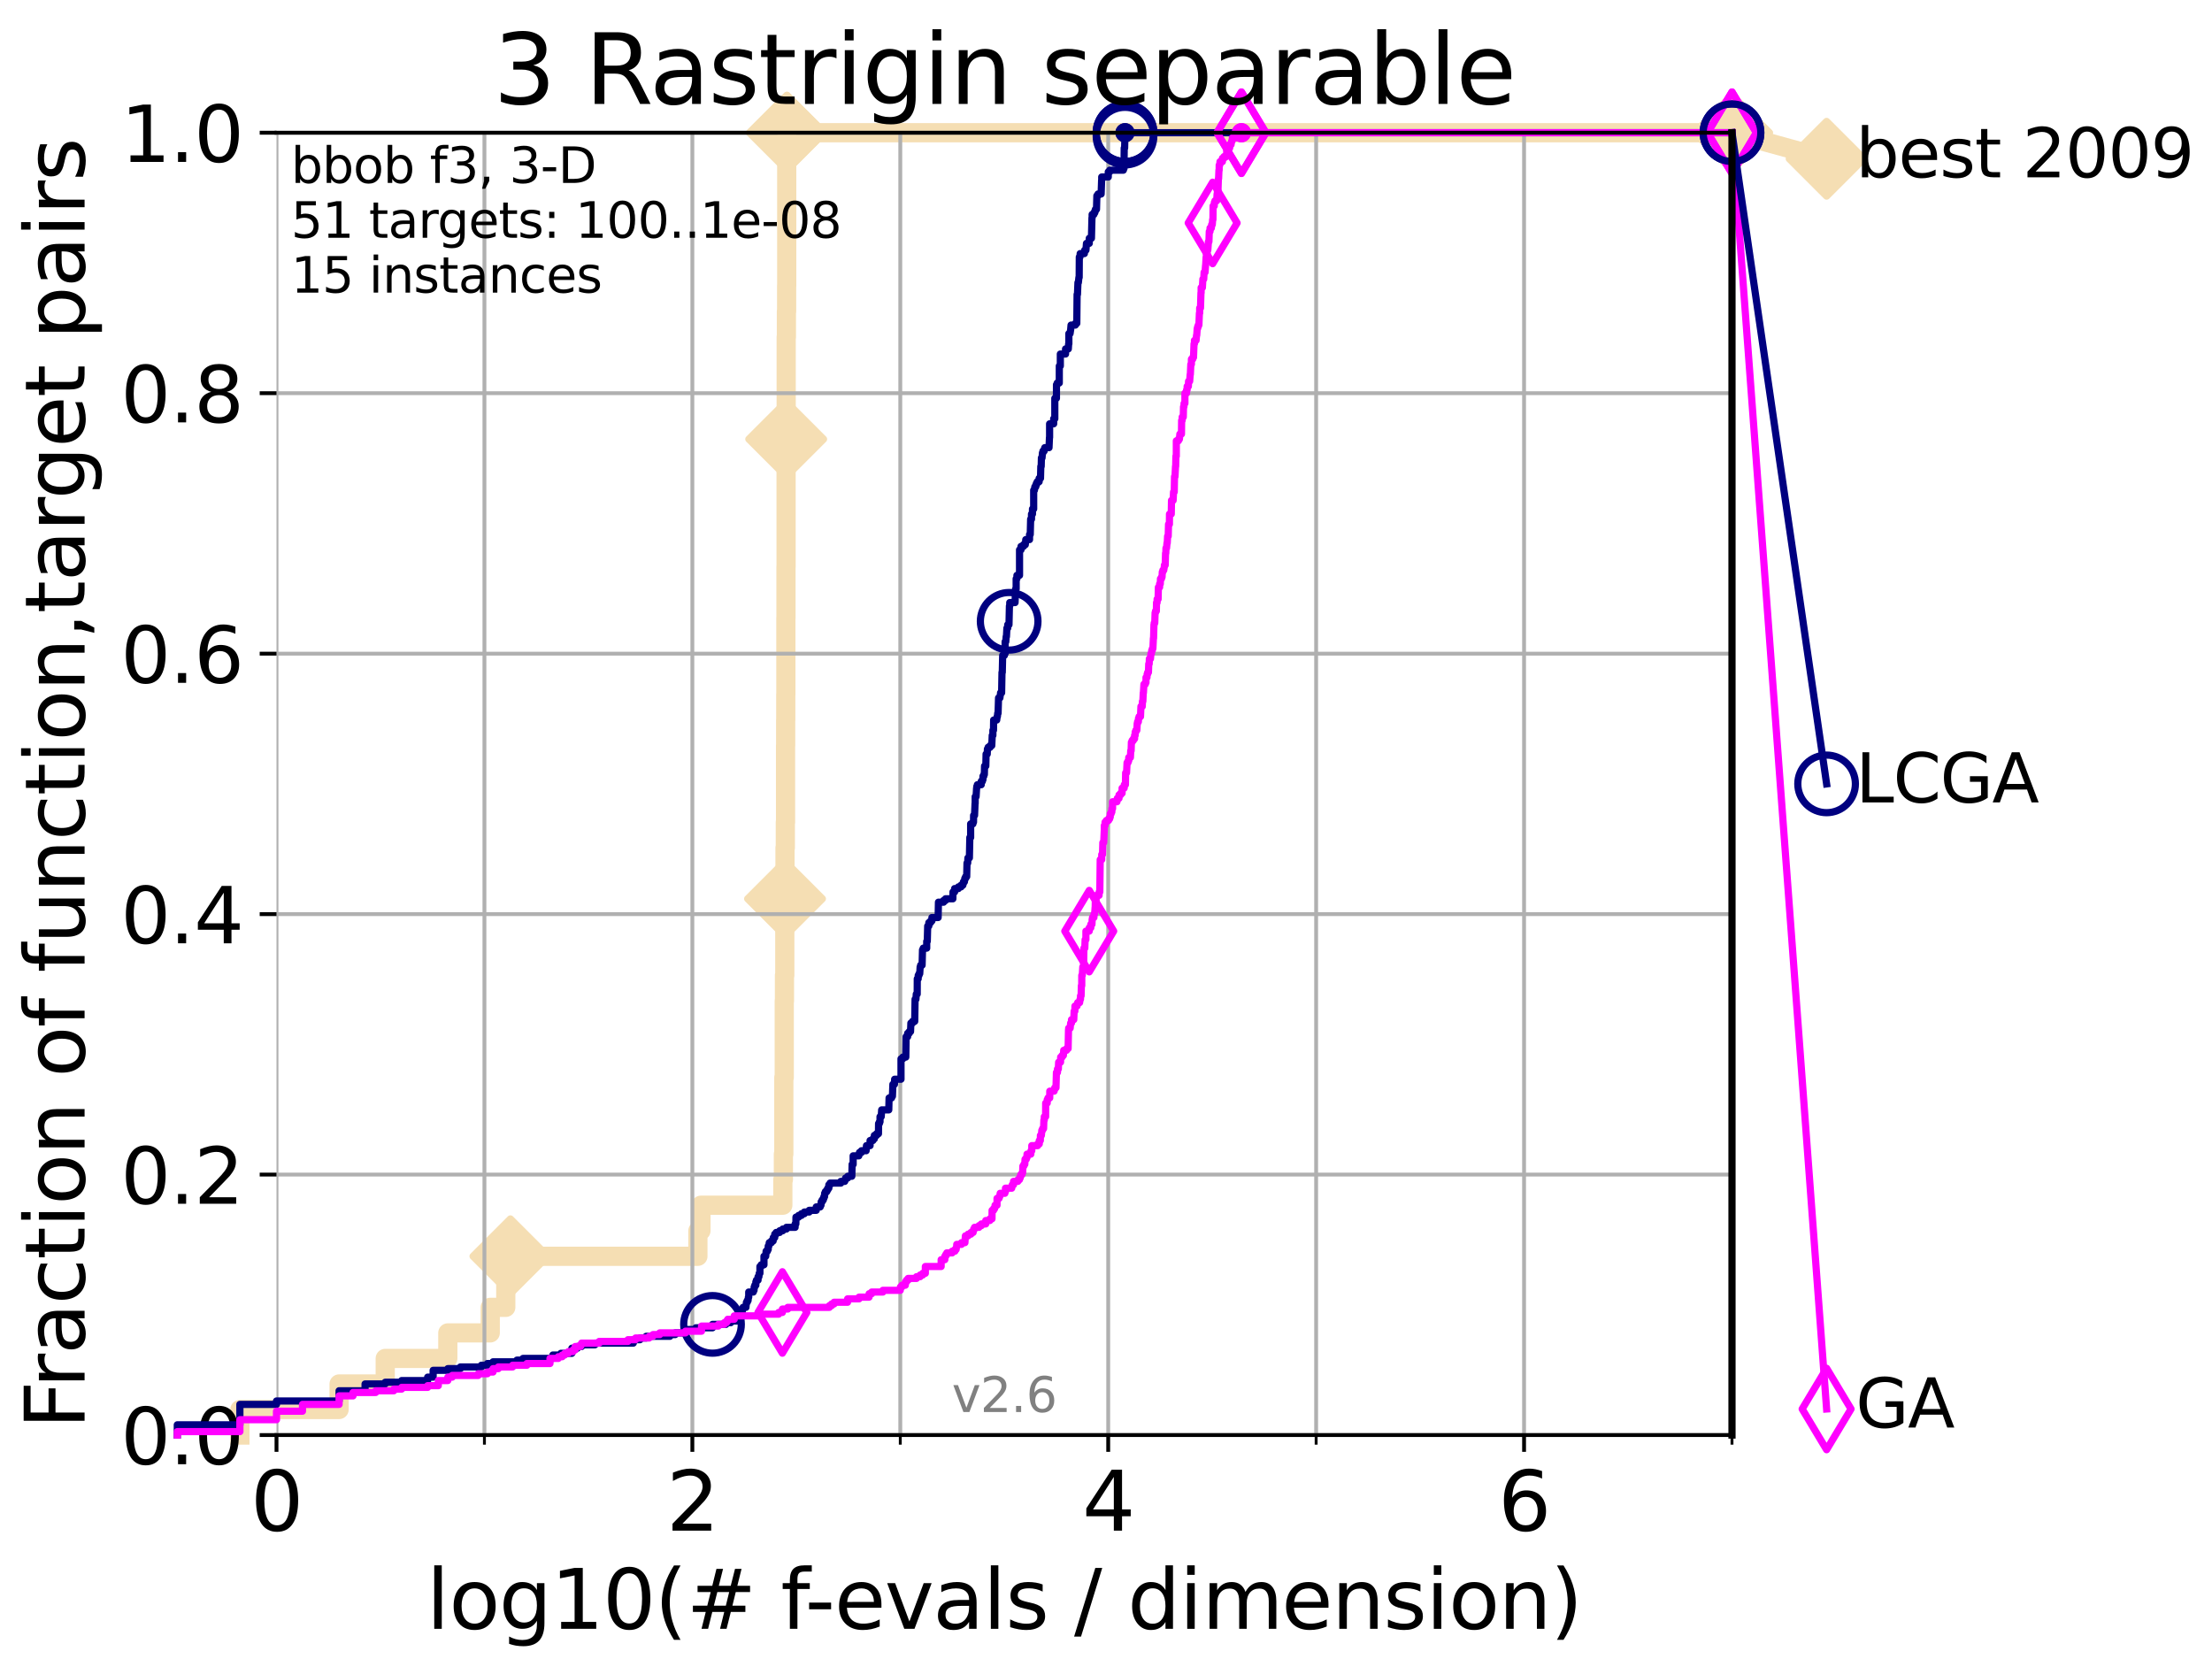 <?xml version="1.0" encoding="utf-8" standalone="no"?>
<!DOCTYPE svg PUBLIC "-//W3C//DTD SVG 1.1//EN"
  "http://www.w3.org/Graphics/SVG/1.1/DTD/svg11.dtd">
<svg xmlns:xlink="http://www.w3.org/1999/xlink" width="460.8pt" height="345.6pt" viewBox="0 0 460.8 345.6" xmlns="http://www.w3.org/2000/svg" version="1.1">
 <defs>
  <style type="text/css">*{stroke-linejoin: round; stroke-linecap: butt}</style>
 </defs>
 <g id="figure_1">
  <g id="patch_1">
   <path d="M 0 345.6 
L 460.8 345.6 
L 460.8 0 
L 0 0 
z
" style="fill: #ffffff"/>
  </g>
  <g id="axes_1">
   <g id="patch_2">
    <path d="M 57.6 298.944 
L 360.806 298.944 
L 360.806 27.648 
L 57.6 27.648 
z
" style="fill: #ffffff"/>
   </g>
   <g id="line2d_1">
    <path d="M 49.973 298.944 
L 49.973 293.624 
L 70.639 293.624 
L 70.639 288.305 
L 80.249 288.305 
L 80.249 282.985 
L 93.288 282.985 
L 93.288 277.666 
L 102.129 277.666 
L 102.129 272.346 
L 105.362 272.346 
L 105.362 267.027 
L 106.327 267.027 
L 106.327 261.707 
L 145.386 261.707 
L 145.386 256.388 
L 146.023 256.388 
L 146.023 251.068 
L 163.077 251.068 
L 163.077 245.749 
L 163.192 245.749 
L 163.192 240.429 
L 163.283 240.429 
L 163.283 224.471 
L 163.374 224.471 
L 163.374 208.512 
L 163.419 208.512 
L 163.419 203.192 
L 163.487 203.192 
L 163.487 187.234 
L 163.532 187.234 
L 163.532 176.595 
L 163.599 176.595 
L 163.599 171.275 
L 163.644 171.275 
L 163.644 155.317 
L 163.666 155.317 
L 163.666 149.997 
L 163.689 149.997 
L 163.689 144.678 
L 163.711 144.678 
L 163.711 128.719 
L 163.733 128.719 
L 163.733 118.08 
L 163.755 118.08 
L 163.755 91.482 
L 163.777 91.482 
L 163.777 70.204 
L 163.822 70.204 
L 163.822 64.885 
L 163.866 64.885 
L 163.866 59.565 
L 163.888 59.565 
L 163.888 32.968 
L 163.932 32.968 
L 163.932 27.648 
L 360.806 27.648 
" style="fill: none; stroke: #f5deb3; stroke-width: 4; stroke-linecap: square"/>
   </g>
   <g id="line2d_2">
    <defs>
     <path id="m8e92b2329d" d="M 0 7.778 
L 7.778 0 
L 0 -7.778 
L -7.778 0 
z
" style="stroke: #f5deb3; stroke-width: 1.5; stroke-linejoin: miter"/>
    </defs>
    <g>
     <use xlink:href="#m8e92b2329d" x="106.327" y="261.707" style="fill: #f5deb3; stroke: #f5deb3; stroke-width: 1.5; stroke-linejoin: miter"/>
     <use xlink:href="#m8e92b2329d" x="163.532" y="187.234" style="fill: #f5deb3; stroke: #f5deb3; stroke-width: 1.5; stroke-linejoin: miter"/>
     <use xlink:href="#m8e92b2329d" x="163.777" y="91.482" style="fill: #f5deb3; stroke: #f5deb3; stroke-width: 1.5; stroke-linejoin: miter"/>
     <use xlink:href="#m8e92b2329d" x="163.932" y="27.648" style="fill: #f5deb3; stroke: #f5deb3; stroke-width: 1.5; stroke-linejoin: miter"/>
     <use xlink:href="#m8e92b2329d" x="163.932" y="27.648" style="fill: #f5deb3; stroke: #f5deb3; stroke-width: 1.5; stroke-linejoin: miter"/>
     <use xlink:href="#m8e92b2329d" x="360.806" y="27.648" style="fill: #f5deb3; stroke: #f5deb3; stroke-width: 1.5; stroke-linejoin: miter"/>
    </g>
   </g>
   <g id="line2d_3">
    <path style="fill: none; stroke: #f5deb3; stroke-width: 4; stroke-linecap: square"/>
    <g/>
   </g>
   <g id="line2d_4">
    <path d="M 360.806 27.648 
L 380.515 33.074 
" style="fill: none; stroke: #f5deb3; stroke-width: 4; stroke-linecap: square"/>
    <g>
     <use xlink:href="#m8e92b2329d" x="360.806" y="27.648" style="fill: #f5deb3; stroke: #f5deb3; stroke-width: 1.5; stroke-linejoin: miter"/>
     <use xlink:href="#m8e92b2329d" x="380.515" y="33.074" style="fill: #f5deb3; stroke: #f5deb3; stroke-width: 1.5; stroke-linejoin: miter"/>
    </g>
   </g>
   <g id="matplotlib.axis_1">
    <g id="xtick_1">
     <g id="line2d_5">
      <path d="M 57.6 298.944 
L 57.6 27.648 
" clip-path="url(#p9aace7cc7c)" style="fill: none; stroke: #b0b0b0; stroke-width: 0.8; stroke-linecap: square"/>
     </g>
     <g id="line2d_6">
      <defs>
       <path id="m028e861aa1" d="M 0 0 
L 0 3.5 
" style="stroke: #000000; stroke-width: 0.8"/>
      </defs>
      <g>
       <use xlink:href="#m028e861aa1" x="57.6" y="298.944" style="stroke: #000000; stroke-width: 0.8"/>
      </g>
     </g>
     <g id="text_1">
      <!-- 0 -->
      <g transform="translate(52.192 318.861)scale(0.17 -0.17)">
       <defs>
        <path id="DejaVuSans-30" d="M 2034 4250 
Q 1547 4250 1301 3770 
Q 1056 3291 1056 2328 
Q 1056 1369 1301 889 
Q 1547 409 2034 409 
Q 2525 409 2770 889 
Q 3016 1369 3016 2328 
Q 3016 3291 2770 3770 
Q 2525 4250 2034 4250 
z
M 2034 4750 
Q 2819 4750 3233 4129 
Q 3647 3509 3647 2328 
Q 3647 1150 3233 529 
Q 2819 -91 2034 -91 
Q 1250 -91 836 529 
Q 422 1150 422 2328 
Q 422 3509 836 4129 
Q 1250 4750 2034 4750 
z
" transform="scale(0.016)"/>
       </defs>
       <use xlink:href="#DejaVuSans-30"/>
      </g>
     </g>
    </g>
    <g id="xtick_2">
     <g id="line2d_7">
      <path d="M 144.23 298.944 
L 144.23 27.648 
" clip-path="url(#p9aace7cc7c)" style="fill: none; stroke: #b0b0b0; stroke-width: 0.8; stroke-linecap: square"/>
     </g>
     <g id="line2d_8">
      <g>
       <use xlink:href="#m028e861aa1" x="144.23" y="298.944" style="stroke: #000000; stroke-width: 0.8"/>
      </g>
     </g>
     <g id="text_2">
      <!-- 2 -->
      <g transform="translate(138.822 318.861)scale(0.17 -0.17)">
       <defs>
        <path id="DejaVuSans-32" d="M 1228 531 
L 3431 531 
L 3431 0 
L 469 0 
L 469 531 
Q 828 903 1448 1529 
Q 2069 2156 2228 2338 
Q 2531 2678 2651 2914 
Q 2772 3150 2772 3378 
Q 2772 3750 2511 3984 
Q 2250 4219 1831 4219 
Q 1534 4219 1204 4116 
Q 875 4013 500 3803 
L 500 4441 
Q 881 4594 1212 4672 
Q 1544 4750 1819 4750 
Q 2544 4750 2975 4387 
Q 3406 4025 3406 3419 
Q 3406 3131 3298 2873 
Q 3191 2616 2906 2266 
Q 2828 2175 2409 1742 
Q 1991 1309 1228 531 
z
" transform="scale(0.016)"/>
       </defs>
       <use xlink:href="#DejaVuSans-32"/>
      </g>
     </g>
    </g>
    <g id="xtick_3">
     <g id="line2d_9">
      <path d="M 230.861 298.944 
L 230.861 27.648 
" clip-path="url(#p9aace7cc7c)" style="fill: none; stroke: #b0b0b0; stroke-width: 0.8; stroke-linecap: square"/>
     </g>
     <g id="line2d_10">
      <g>
       <use xlink:href="#m028e861aa1" x="230.861" y="298.944" style="stroke: #000000; stroke-width: 0.8"/>
      </g>
     </g>
     <g id="text_3">
      <!-- 4 -->
      <g transform="translate(225.453 318.861)scale(0.17 -0.17)">
       <defs>
        <path id="DejaVuSans-34" d="M 2419 4116 
L 825 1625 
L 2419 1625 
L 2419 4116 
z
M 2253 4666 
L 3047 4666 
L 3047 1625 
L 3713 1625 
L 3713 1100 
L 3047 1100 
L 3047 0 
L 2419 0 
L 2419 1100 
L 313 1100 
L 313 1709 
L 2253 4666 
z
" transform="scale(0.016)"/>
       </defs>
       <use xlink:href="#DejaVuSans-34"/>
      </g>
     </g>
    </g>
    <g id="xtick_4">
     <g id="line2d_11">
      <path d="M 317.491 298.944 
L 317.491 27.648 
" clip-path="url(#p9aace7cc7c)" style="fill: none; stroke: #b0b0b0; stroke-width: 0.8; stroke-linecap: square"/>
     </g>
     <g id="line2d_12">
      <g>
       <use xlink:href="#m028e861aa1" x="317.491" y="298.944" style="stroke: #000000; stroke-width: 0.8"/>
      </g>
     </g>
     <g id="text_4">
      <!-- 6 -->
      <g transform="translate(312.083 318.861)scale(0.17 -0.17)">
       <defs>
        <path id="DejaVuSans-36" d="M 2113 2584 
Q 1688 2584 1439 2293 
Q 1191 2003 1191 1497 
Q 1191 994 1439 701 
Q 1688 409 2113 409 
Q 2538 409 2786 701 
Q 3034 994 3034 1497 
Q 3034 2003 2786 2293 
Q 2538 2584 2113 2584 
z
M 3366 4563 
L 3366 3988 
Q 3128 4100 2886 4159 
Q 2644 4219 2406 4219 
Q 1781 4219 1451 3797 
Q 1122 3375 1075 2522 
Q 1259 2794 1537 2939 
Q 1816 3084 2150 3084 
Q 2853 3084 3261 2657 
Q 3669 2231 3669 1497 
Q 3669 778 3244 343 
Q 2819 -91 2113 -91 
Q 1303 -91 875 529 
Q 447 1150 447 2328 
Q 447 3434 972 4092 
Q 1497 4750 2381 4750 
Q 2619 4750 2861 4703 
Q 3103 4656 3366 4563 
z
" transform="scale(0.016)"/>
       </defs>
       <use xlink:href="#DejaVuSans-36"/>
      </g>
     </g>
    </g>
    <g id="xtick_5">
     <g id="line2d_13">
      <path d="M 100.915 298.944 
L 100.915 27.648 
" clip-path="url(#p9aace7cc7c)" style="fill: none; stroke: #b0b0b0; stroke-width: 0.8; stroke-linecap: square"/>
     </g>
     <g id="line2d_14">
      <defs>
       <path id="m54c24041f8" d="M 0 0 
L 0 2 
" style="stroke: #000000; stroke-width: 0.6"/>
      </defs>
      <g>
       <use xlink:href="#m54c24041f8" x="100.915" y="298.944" style="stroke: #000000; stroke-width: 0.6"/>
      </g>
     </g>
    </g>
    <g id="xtick_6">
     <g id="line2d_15">
      <path d="M 187.546 298.944 
L 187.546 27.648 
" clip-path="url(#p9aace7cc7c)" style="fill: none; stroke: #b0b0b0; stroke-width: 0.8; stroke-linecap: square"/>
     </g>
     <g id="line2d_16">
      <g>
       <use xlink:href="#m54c24041f8" x="187.546" y="298.944" style="stroke: #000000; stroke-width: 0.6"/>
      </g>
     </g>
    </g>
    <g id="xtick_7">
     <g id="line2d_17">
      <path d="M 274.176 298.944 
L 274.176 27.648 
" clip-path="url(#p9aace7cc7c)" style="fill: none; stroke: #b0b0b0; stroke-width: 0.8; stroke-linecap: square"/>
     </g>
     <g id="line2d_18">
      <g>
       <use xlink:href="#m54c24041f8" x="274.176" y="298.944" style="stroke: #000000; stroke-width: 0.6"/>
      </g>
     </g>
    </g>
    <g id="xtick_8">
     <g id="line2d_19">
      <path d="M 360.806 298.944 
L 360.806 27.648 
" clip-path="url(#p9aace7cc7c)" style="fill: none; stroke: #b0b0b0; stroke-width: 0.8; stroke-linecap: square"/>
     </g>
     <g id="line2d_20">
      <g>
       <use xlink:href="#m54c24041f8" x="360.806" y="298.944" style="stroke: #000000; stroke-width: 0.6"/>
      </g>
     </g>
    </g>
    <g id="text_5">
     <!-- log10(# f-evals / dimension) -->
     <g transform="translate(88.823 339.314)scale(0.17 -0.17)">
      <defs>
       <path id="DejaVuSans-6c" d="M 603 4863 
L 1178 4863 
L 1178 0 
L 603 0 
L 603 4863 
z
" transform="scale(0.016)"/>
       <path id="DejaVuSans-6f" d="M 1959 3097 
Q 1497 3097 1228 2736 
Q 959 2375 959 1747 
Q 959 1119 1226 758 
Q 1494 397 1959 397 
Q 2419 397 2687 759 
Q 2956 1122 2956 1747 
Q 2956 2369 2687 2733 
Q 2419 3097 1959 3097 
z
M 1959 3584 
Q 2709 3584 3137 3096 
Q 3566 2609 3566 1747 
Q 3566 888 3137 398 
Q 2709 -91 1959 -91 
Q 1206 -91 779 398 
Q 353 888 353 1747 
Q 353 2609 779 3096 
Q 1206 3584 1959 3584 
z
" transform="scale(0.016)"/>
       <path id="DejaVuSans-67" d="M 2906 1791 
Q 2906 2416 2648 2759 
Q 2391 3103 1925 3103 
Q 1463 3103 1205 2759 
Q 947 2416 947 1791 
Q 947 1169 1205 825 
Q 1463 481 1925 481 
Q 2391 481 2648 825 
Q 2906 1169 2906 1791 
z
M 3481 434 
Q 3481 -459 3084 -895 
Q 2688 -1331 1869 -1331 
Q 1566 -1331 1297 -1286 
Q 1028 -1241 775 -1147 
L 775 -588 
Q 1028 -725 1275 -790 
Q 1522 -856 1778 -856 
Q 2344 -856 2625 -561 
Q 2906 -266 2906 331 
L 2906 616 
Q 2728 306 2450 153 
Q 2172 0 1784 0 
Q 1141 0 747 490 
Q 353 981 353 1791 
Q 353 2603 747 3093 
Q 1141 3584 1784 3584 
Q 2172 3584 2450 3431 
Q 2728 3278 2906 2969 
L 2906 3500 
L 3481 3500 
L 3481 434 
z
" transform="scale(0.016)"/>
       <path id="DejaVuSans-31" d="M 794 531 
L 1825 531 
L 1825 4091 
L 703 3866 
L 703 4441 
L 1819 4666 
L 2450 4666 
L 2450 531 
L 3481 531 
L 3481 0 
L 794 0 
L 794 531 
z
" transform="scale(0.016)"/>
       <path id="DejaVuSans-28" d="M 1984 4856 
Q 1566 4138 1362 3434 
Q 1159 2731 1159 2009 
Q 1159 1288 1364 580 
Q 1569 -128 1984 -844 
L 1484 -844 
Q 1016 -109 783 600 
Q 550 1309 550 2009 
Q 550 2706 781 3412 
Q 1013 4119 1484 4856 
L 1984 4856 
z
" transform="scale(0.016)"/>
       <path id="DejaVuSans-23" d="M 3272 2816 
L 2363 2816 
L 2100 1772 
L 3016 1772 
L 3272 2816 
z
M 2803 4594 
L 2478 3297 
L 3391 3297 
L 3719 4594 
L 4219 4594 
L 3897 3297 
L 4872 3297 
L 4872 2816 
L 3775 2816 
L 3519 1772 
L 4513 1772 
L 4513 1294 
L 3397 1294 
L 3072 0 
L 2572 0 
L 2894 1294 
L 1978 1294 
L 1656 0 
L 1153 0 
L 1478 1294 
L 494 1294 
L 494 1772 
L 1594 1772 
L 1856 2816 
L 850 2816 
L 850 3297 
L 1978 3297 
L 2297 4594 
L 2803 4594 
z
" transform="scale(0.016)"/>
       <path id="DejaVuSans-20" transform="scale(0.016)"/>
       <path id="DejaVuSans-66" d="M 2375 4863 
L 2375 4384 
L 1825 4384 
Q 1516 4384 1395 4259 
Q 1275 4134 1275 3809 
L 1275 3500 
L 2222 3500 
L 2222 3053 
L 1275 3053 
L 1275 0 
L 697 0 
L 697 3053 
L 147 3053 
L 147 3500 
L 697 3500 
L 697 3744 
Q 697 4328 969 4595 
Q 1241 4863 1831 4863 
L 2375 4863 
z
" transform="scale(0.016)"/>
       <path id="DejaVuSans-2d" d="M 313 2009 
L 1997 2009 
L 1997 1497 
L 313 1497 
L 313 2009 
z
" transform="scale(0.016)"/>
       <path id="DejaVuSans-65" d="M 3597 1894 
L 3597 1613 
L 953 1613 
Q 991 1019 1311 708 
Q 1631 397 2203 397 
Q 2534 397 2845 478 
Q 3156 559 3463 722 
L 3463 178 
Q 3153 47 2828 -22 
Q 2503 -91 2169 -91 
Q 1331 -91 842 396 
Q 353 884 353 1716 
Q 353 2575 817 3079 
Q 1281 3584 2069 3584 
Q 2775 3584 3186 3129 
Q 3597 2675 3597 1894 
z
M 3022 2063 
Q 3016 2534 2758 2815 
Q 2500 3097 2075 3097 
Q 1594 3097 1305 2825 
Q 1016 2553 972 2059 
L 3022 2063 
z
" transform="scale(0.016)"/>
       <path id="DejaVuSans-76" d="M 191 3500 
L 800 3500 
L 1894 563 
L 2988 3500 
L 3597 3500 
L 2284 0 
L 1503 0 
L 191 3500 
z
" transform="scale(0.016)"/>
       <path id="DejaVuSans-61" d="M 2194 1759 
Q 1497 1759 1228 1600 
Q 959 1441 959 1056 
Q 959 750 1161 570 
Q 1363 391 1709 391 
Q 2188 391 2477 730 
Q 2766 1069 2766 1631 
L 2766 1759 
L 2194 1759 
z
M 3341 1997 
L 3341 0 
L 2766 0 
L 2766 531 
Q 2569 213 2275 61 
Q 1981 -91 1556 -91 
Q 1019 -91 701 211 
Q 384 513 384 1019 
Q 384 1609 779 1909 
Q 1175 2209 1959 2209 
L 2766 2209 
L 2766 2266 
Q 2766 2663 2505 2880 
Q 2244 3097 1772 3097 
Q 1472 3097 1187 3025 
Q 903 2953 641 2809 
L 641 3341 
Q 956 3463 1253 3523 
Q 1550 3584 1831 3584 
Q 2591 3584 2966 3190 
Q 3341 2797 3341 1997 
z
" transform="scale(0.016)"/>
       <path id="DejaVuSans-73" d="M 2834 3397 
L 2834 2853 
Q 2591 2978 2328 3040 
Q 2066 3103 1784 3103 
Q 1356 3103 1142 2972 
Q 928 2841 928 2578 
Q 928 2378 1081 2264 
Q 1234 2150 1697 2047 
L 1894 2003 
Q 2506 1872 2764 1633 
Q 3022 1394 3022 966 
Q 3022 478 2636 193 
Q 2250 -91 1575 -91 
Q 1294 -91 989 -36 
Q 684 19 347 128 
L 347 722 
Q 666 556 975 473 
Q 1284 391 1588 391 
Q 1994 391 2212 530 
Q 2431 669 2431 922 
Q 2431 1156 2273 1281 
Q 2116 1406 1581 1522 
L 1381 1569 
Q 847 1681 609 1914 
Q 372 2147 372 2553 
Q 372 3047 722 3315 
Q 1072 3584 1716 3584 
Q 2034 3584 2315 3537 
Q 2597 3491 2834 3397 
z
" transform="scale(0.016)"/>
       <path id="DejaVuSans-2f" d="M 1625 4666 
L 2156 4666 
L 531 -594 
L 0 -594 
L 1625 4666 
z
" transform="scale(0.016)"/>
       <path id="DejaVuSans-64" d="M 2906 2969 
L 2906 4863 
L 3481 4863 
L 3481 0 
L 2906 0 
L 2906 525 
Q 2725 213 2448 61 
Q 2172 -91 1784 -91 
Q 1150 -91 751 415 
Q 353 922 353 1747 
Q 353 2572 751 3078 
Q 1150 3584 1784 3584 
Q 2172 3584 2448 3432 
Q 2725 3281 2906 2969 
z
M 947 1747 
Q 947 1113 1208 752 
Q 1469 391 1925 391 
Q 2381 391 2643 752 
Q 2906 1113 2906 1747 
Q 2906 2381 2643 2742 
Q 2381 3103 1925 3103 
Q 1469 3103 1208 2742 
Q 947 2381 947 1747 
z
" transform="scale(0.016)"/>
       <path id="DejaVuSans-69" d="M 603 3500 
L 1178 3500 
L 1178 0 
L 603 0 
L 603 3500 
z
M 603 4863 
L 1178 4863 
L 1178 4134 
L 603 4134 
L 603 4863 
z
" transform="scale(0.016)"/>
       <path id="DejaVuSans-6d" d="M 3328 2828 
Q 3544 3216 3844 3400 
Q 4144 3584 4550 3584 
Q 5097 3584 5394 3201 
Q 5691 2819 5691 2113 
L 5691 0 
L 5113 0 
L 5113 2094 
Q 5113 2597 4934 2840 
Q 4756 3084 4391 3084 
Q 3944 3084 3684 2787 
Q 3425 2491 3425 1978 
L 3425 0 
L 2847 0 
L 2847 2094 
Q 2847 2600 2669 2842 
Q 2491 3084 2119 3084 
Q 1678 3084 1418 2786 
Q 1159 2488 1159 1978 
L 1159 0 
L 581 0 
L 581 3500 
L 1159 3500 
L 1159 2956 
Q 1356 3278 1631 3431 
Q 1906 3584 2284 3584 
Q 2666 3584 2933 3390 
Q 3200 3197 3328 2828 
z
" transform="scale(0.016)"/>
       <path id="DejaVuSans-6e" d="M 3513 2113 
L 3513 0 
L 2938 0 
L 2938 2094 
Q 2938 2591 2744 2837 
Q 2550 3084 2163 3084 
Q 1697 3084 1428 2787 
Q 1159 2491 1159 1978 
L 1159 0 
L 581 0 
L 581 3500 
L 1159 3500 
L 1159 2956 
Q 1366 3272 1645 3428 
Q 1925 3584 2291 3584 
Q 2894 3584 3203 3211 
Q 3513 2838 3513 2113 
z
" transform="scale(0.016)"/>
       <path id="DejaVuSans-29" d="M 513 4856 
L 1013 4856 
Q 1481 4119 1714 3412 
Q 1947 2706 1947 2009 
Q 1947 1309 1714 600 
Q 1481 -109 1013 -844 
L 513 -844 
Q 928 -128 1133 580 
Q 1338 1288 1338 2009 
Q 1338 2731 1133 3434 
Q 928 4138 513 4856 
z
" transform="scale(0.016)"/>
      </defs>
      <use xlink:href="#DejaVuSans-6c"/>
      <use xlink:href="#DejaVuSans-6f" x="27.783"/>
      <use xlink:href="#DejaVuSans-67" x="88.965"/>
      <use xlink:href="#DejaVuSans-31" x="152.441"/>
      <use xlink:href="#DejaVuSans-30" x="216.064"/>
      <use xlink:href="#DejaVuSans-28" x="279.688"/>
      <use xlink:href="#DejaVuSans-23" x="318.701"/>
      <use xlink:href="#DejaVuSans-20" x="402.49"/>
      <use xlink:href="#DejaVuSans-66" x="434.277"/>
      <use xlink:href="#DejaVuSans-2d" x="463.982"/>
      <use xlink:href="#DejaVuSans-65" x="500.066"/>
      <use xlink:href="#DejaVuSans-76" x="561.59"/>
      <use xlink:href="#DejaVuSans-61" x="620.77"/>
      <use xlink:href="#DejaVuSans-6c" x="682.049"/>
      <use xlink:href="#DejaVuSans-73" x="709.832"/>
      <use xlink:href="#DejaVuSans-20" x="761.932"/>
      <use xlink:href="#DejaVuSans-2f" x="793.719"/>
      <use xlink:href="#DejaVuSans-20" x="827.41"/>
      <use xlink:href="#DejaVuSans-64" x="859.197"/>
      <use xlink:href="#DejaVuSans-69" x="922.674"/>
      <use xlink:href="#DejaVuSans-6d" x="950.457"/>
      <use xlink:href="#DejaVuSans-65" x="1047.869"/>
      <use xlink:href="#DejaVuSans-6e" x="1109.393"/>
      <use xlink:href="#DejaVuSans-73" x="1172.771"/>
      <use xlink:href="#DejaVuSans-69" x="1224.871"/>
      <use xlink:href="#DejaVuSans-6f" x="1252.654"/>
      <use xlink:href="#DejaVuSans-6e" x="1313.836"/>
      <use xlink:href="#DejaVuSans-29" x="1377.215"/>
     </g>
    </g>
   </g>
   <g id="matplotlib.axis_2">
    <g id="ytick_1">
     <g id="line2d_21">
      <path d="M 57.6 298.944 
L 360.806 298.944 
" clip-path="url(#p9aace7cc7c)" style="fill: none; stroke: #b0b0b0; stroke-width: 0.8; stroke-linecap: square"/>
     </g>
     <g id="line2d_22">
      <defs>
       <path id="mdccb639825" d="M 0 0 
L -3.5 0 
" style="stroke: #000000; stroke-width: 0.8"/>
      </defs>
      <g>
       <use xlink:href="#mdccb639825" x="57.6" y="298.944" style="stroke: #000000; stroke-width: 0.8"/>
      </g>
     </g>
     <g id="text_6">
      <!-- 0.0 -->
      <g transform="translate(25.155 305.023)scale(0.16 -0.16)">
       <defs>
        <path id="DejaVuSans-2e" d="M 684 794 
L 1344 794 
L 1344 0 
L 684 0 
L 684 794 
z
" transform="scale(0.016)"/>
       </defs>
       <use xlink:href="#DejaVuSans-30"/>
       <use xlink:href="#DejaVuSans-2e" x="63.623"/>
       <use xlink:href="#DejaVuSans-30" x="95.41"/>
      </g>
     </g>
    </g>
    <g id="ytick_2">
     <g id="line2d_23">
      <path d="M 57.6 244.685 
L 360.806 244.685 
" clip-path="url(#p9aace7cc7c)" style="fill: none; stroke: #b0b0b0; stroke-width: 0.8; stroke-linecap: square"/>
     </g>
     <g id="line2d_24">
      <g>
       <use xlink:href="#mdccb639825" x="57.6" y="244.685" style="stroke: #000000; stroke-width: 0.8"/>
      </g>
     </g>
     <g id="text_7">
      <!-- 0.2 -->
      <g transform="translate(25.155 250.764)scale(0.16 -0.16)">
       <use xlink:href="#DejaVuSans-30"/>
       <use xlink:href="#DejaVuSans-2e" x="63.623"/>
       <use xlink:href="#DejaVuSans-32" x="95.41"/>
      </g>
     </g>
    </g>
    <g id="ytick_3">
     <g id="line2d_25">
      <path d="M 57.6 190.426 
L 360.806 190.426 
" clip-path="url(#p9aace7cc7c)" style="fill: none; stroke: #b0b0b0; stroke-width: 0.8; stroke-linecap: square"/>
     </g>
     <g id="line2d_26">
      <g>
       <use xlink:href="#mdccb639825" x="57.6" y="190.426" style="stroke: #000000; stroke-width: 0.8"/>
      </g>
     </g>
     <g id="text_8">
      <!-- 0.4 -->
      <g transform="translate(25.155 196.504)scale(0.16 -0.16)">
       <use xlink:href="#DejaVuSans-30"/>
       <use xlink:href="#DejaVuSans-2e" x="63.623"/>
       <use xlink:href="#DejaVuSans-34" x="95.41"/>
      </g>
     </g>
    </g>
    <g id="ytick_4">
     <g id="line2d_27">
      <path d="M 57.6 136.166 
L 360.806 136.166 
" clip-path="url(#p9aace7cc7c)" style="fill: none; stroke: #b0b0b0; stroke-width: 0.8; stroke-linecap: square"/>
     </g>
     <g id="line2d_28">
      <g>
       <use xlink:href="#mdccb639825" x="57.6" y="136.166" style="stroke: #000000; stroke-width: 0.8"/>
      </g>
     </g>
     <g id="text_9">
      <!-- 0.6 -->
      <g transform="translate(25.155 142.245)scale(0.16 -0.16)">
       <use xlink:href="#DejaVuSans-30"/>
       <use xlink:href="#DejaVuSans-2e" x="63.623"/>
       <use xlink:href="#DejaVuSans-36" x="95.41"/>
      </g>
     </g>
    </g>
    <g id="ytick_5">
     <g id="line2d_29">
      <path d="M 57.6 81.907 
L 360.806 81.907 
" clip-path="url(#p9aace7cc7c)" style="fill: none; stroke: #b0b0b0; stroke-width: 0.8; stroke-linecap: square"/>
     </g>
     <g id="line2d_30">
      <g>
       <use xlink:href="#mdccb639825" x="57.6" y="81.907" style="stroke: #000000; stroke-width: 0.8"/>
      </g>
     </g>
     <g id="text_10">
      <!-- 0.8 -->
      <g transform="translate(25.155 87.986)scale(0.16 -0.16)">
       <defs>
        <path id="DejaVuSans-38" d="M 2034 2216 
Q 1584 2216 1326 1975 
Q 1069 1734 1069 1313 
Q 1069 891 1326 650 
Q 1584 409 2034 409 
Q 2484 409 2743 651 
Q 3003 894 3003 1313 
Q 3003 1734 2745 1975 
Q 2488 2216 2034 2216 
z
M 1403 2484 
Q 997 2584 770 2862 
Q 544 3141 544 3541 
Q 544 4100 942 4425 
Q 1341 4750 2034 4750 
Q 2731 4750 3128 4425 
Q 3525 4100 3525 3541 
Q 3525 3141 3298 2862 
Q 3072 2584 2669 2484 
Q 3125 2378 3379 2068 
Q 3634 1759 3634 1313 
Q 3634 634 3220 271 
Q 2806 -91 2034 -91 
Q 1263 -91 848 271 
Q 434 634 434 1313 
Q 434 1759 690 2068 
Q 947 2378 1403 2484 
z
M 1172 3481 
Q 1172 3119 1398 2916 
Q 1625 2713 2034 2713 
Q 2441 2713 2670 2916 
Q 2900 3119 2900 3481 
Q 2900 3844 2670 4047 
Q 2441 4250 2034 4250 
Q 1625 4250 1398 4047 
Q 1172 3844 1172 3481 
z
" transform="scale(0.016)"/>
       </defs>
       <use xlink:href="#DejaVuSans-30"/>
       <use xlink:href="#DejaVuSans-2e" x="63.623"/>
       <use xlink:href="#DejaVuSans-38" x="95.41"/>
      </g>
     </g>
    </g>
    <g id="ytick_6">
     <g id="line2d_31">
      <path d="M 57.6 27.648 
L 360.806 27.648 
" clip-path="url(#p9aace7cc7c)" style="fill: none; stroke: #b0b0b0; stroke-width: 0.8; stroke-linecap: square"/>
     </g>
     <g id="line2d_32">
      <g>
       <use xlink:href="#mdccb639825" x="57.6" y="27.648" style="stroke: #000000; stroke-width: 0.8"/>
      </g>
     </g>
     <g id="text_11">
      <!-- 1.0 -->
      <g transform="translate(25.155 33.727)scale(0.16 -0.16)">
       <use xlink:href="#DejaVuSans-31"/>
       <use xlink:href="#DejaVuSans-2e" x="63.623"/>
       <use xlink:href="#DejaVuSans-30" x="95.41"/>
      </g>
     </g>
    </g>
    <g id="text_12">
     <!-- Fraction of function,target pairs -->
     <g transform="translate(17.62 297.681)rotate(-90)scale(0.17 -0.17)">
      <defs>
       <path id="DejaVuSans-46" d="M 628 4666 
L 3309 4666 
L 3309 4134 
L 1259 4134 
L 1259 2759 
L 3109 2759 
L 3109 2228 
L 1259 2228 
L 1259 0 
L 628 0 
L 628 4666 
z
" transform="scale(0.016)"/>
       <path id="DejaVuSans-72" d="M 2631 2963 
Q 2534 3019 2420 3045 
Q 2306 3072 2169 3072 
Q 1681 3072 1420 2755 
Q 1159 2438 1159 1844 
L 1159 0 
L 581 0 
L 581 3500 
L 1159 3500 
L 1159 2956 
Q 1341 3275 1631 3429 
Q 1922 3584 2338 3584 
Q 2397 3584 2469 3576 
Q 2541 3569 2628 3553 
L 2631 2963 
z
" transform="scale(0.016)"/>
       <path id="DejaVuSans-63" d="M 3122 3366 
L 3122 2828 
Q 2878 2963 2633 3030 
Q 2388 3097 2138 3097 
Q 1578 3097 1268 2742 
Q 959 2388 959 1747 
Q 959 1106 1268 751 
Q 1578 397 2138 397 
Q 2388 397 2633 464 
Q 2878 531 3122 666 
L 3122 134 
Q 2881 22 2623 -34 
Q 2366 -91 2075 -91 
Q 1284 -91 818 406 
Q 353 903 353 1747 
Q 353 2603 823 3093 
Q 1294 3584 2113 3584 
Q 2378 3584 2631 3529 
Q 2884 3475 3122 3366 
z
" transform="scale(0.016)"/>
       <path id="DejaVuSans-74" d="M 1172 4494 
L 1172 3500 
L 2356 3500 
L 2356 3053 
L 1172 3053 
L 1172 1153 
Q 1172 725 1289 603 
Q 1406 481 1766 481 
L 2356 481 
L 2356 0 
L 1766 0 
Q 1100 0 847 248 
Q 594 497 594 1153 
L 594 3053 
L 172 3053 
L 172 3500 
L 594 3500 
L 594 4494 
L 1172 4494 
z
" transform="scale(0.016)"/>
       <path id="DejaVuSans-75" d="M 544 1381 
L 544 3500 
L 1119 3500 
L 1119 1403 
Q 1119 906 1312 657 
Q 1506 409 1894 409 
Q 2359 409 2629 706 
Q 2900 1003 2900 1516 
L 2900 3500 
L 3475 3500 
L 3475 0 
L 2900 0 
L 2900 538 
Q 2691 219 2414 64 
Q 2138 -91 1772 -91 
Q 1169 -91 856 284 
Q 544 659 544 1381 
z
M 1991 3584 
L 1991 3584 
z
" transform="scale(0.016)"/>
       <path id="DejaVuSans-2c" d="M 750 794 
L 1409 794 
L 1409 256 
L 897 -744 
L 494 -744 
L 750 256 
L 750 794 
z
" transform="scale(0.016)"/>
       <path id="DejaVuSans-70" d="M 1159 525 
L 1159 -1331 
L 581 -1331 
L 581 3500 
L 1159 3500 
L 1159 2969 
Q 1341 3281 1617 3432 
Q 1894 3584 2278 3584 
Q 2916 3584 3314 3078 
Q 3713 2572 3713 1747 
Q 3713 922 3314 415 
Q 2916 -91 2278 -91 
Q 1894 -91 1617 61 
Q 1341 213 1159 525 
z
M 3116 1747 
Q 3116 2381 2855 2742 
Q 2594 3103 2138 3103 
Q 1681 3103 1420 2742 
Q 1159 2381 1159 1747 
Q 1159 1113 1420 752 
Q 1681 391 2138 391 
Q 2594 391 2855 752 
Q 3116 1113 3116 1747 
z
" transform="scale(0.016)"/>
      </defs>
      <use xlink:href="#DejaVuSans-46"/>
      <use xlink:href="#DejaVuSans-72" x="50.27"/>
      <use xlink:href="#DejaVuSans-61" x="91.383"/>
      <use xlink:href="#DejaVuSans-63" x="152.662"/>
      <use xlink:href="#DejaVuSans-74" x="207.643"/>
      <use xlink:href="#DejaVuSans-69" x="246.852"/>
      <use xlink:href="#DejaVuSans-6f" x="274.635"/>
      <use xlink:href="#DejaVuSans-6e" x="335.816"/>
      <use xlink:href="#DejaVuSans-20" x="399.195"/>
      <use xlink:href="#DejaVuSans-6f" x="430.982"/>
      <use xlink:href="#DejaVuSans-66" x="492.164"/>
      <use xlink:href="#DejaVuSans-20" x="527.369"/>
      <use xlink:href="#DejaVuSans-66" x="559.156"/>
      <use xlink:href="#DejaVuSans-75" x="594.361"/>
      <use xlink:href="#DejaVuSans-6e" x="657.74"/>
      <use xlink:href="#DejaVuSans-63" x="721.119"/>
      <use xlink:href="#DejaVuSans-74" x="776.1"/>
      <use xlink:href="#DejaVuSans-69" x="815.309"/>
      <use xlink:href="#DejaVuSans-6f" x="843.092"/>
      <use xlink:href="#DejaVuSans-6e" x="904.273"/>
      <use xlink:href="#DejaVuSans-2c" x="967.652"/>
      <use xlink:href="#DejaVuSans-74" x="999.439"/>
      <use xlink:href="#DejaVuSans-61" x="1038.648"/>
      <use xlink:href="#DejaVuSans-72" x="1099.928"/>
      <use xlink:href="#DejaVuSans-67" x="1139.291"/>
      <use xlink:href="#DejaVuSans-65" x="1202.768"/>
      <use xlink:href="#DejaVuSans-74" x="1264.291"/>
      <use xlink:href="#DejaVuSans-20" x="1303.5"/>
      <use xlink:href="#DejaVuSans-70" x="1335.287"/>
      <use xlink:href="#DejaVuSans-61" x="1398.764"/>
      <use xlink:href="#DejaVuSans-69" x="1460.043"/>
      <use xlink:href="#DejaVuSans-72" x="1487.826"/>
      <use xlink:href="#DejaVuSans-73" x="1528.939"/>
     </g>
    </g>
   </g>
   <g id="line2d_33">
    <defs>
     <path id="m87a79a8e5c" d="M 0 1.5 
C 0.398 1.5 0.779 1.342 1.061 1.061 
C 1.342 0.779 1.5 0.398 1.5 0 
C 1.5 -0.398 1.342 -0.779 1.061 -1.061 
C 0.779 -1.342 0.398 -1.5 0 -1.5 
C -0.398 -1.5 -0.779 -1.342 -1.061 -1.061 
C -1.342 -0.779 -1.5 -0.398 -1.5 0 
C -1.5 0.398 -1.342 0.779 -1.061 1.061 
C -0.779 1.342 -0.398 1.5 0 1.5 
z
" style="stroke: #f5deb3"/>
    </defs>
    <g>
     <use xlink:href="#m87a79a8e5c" x="163.932" y="27.648" style="fill: #f5deb3; stroke: #f5deb3"/>
     <use xlink:href="#m87a79a8e5c" x="163.932" y="27.648" style="fill: #f5deb3; stroke: #f5deb3"/>
    </g>
   </g>
   <g id="line2d_34">
    <defs>
     <path id="m53a24f71b2" d="M 0 1.5 
C 0.398 1.5 0.779 1.342 1.061 1.061 
C 1.342 0.779 1.5 0.398 1.5 0 
C 1.5 -0.398 1.342 -0.779 1.061 -1.061 
C 0.779 -1.342 0.398 -1.5 0 -1.5 
C -0.398 -1.5 -0.779 -1.342 -1.061 -1.061 
C -1.342 -0.779 -1.5 -0.398 -1.5 0 
C -1.5 0.398 -1.342 0.779 -1.061 1.061 
C -0.779 1.342 -0.398 1.5 0 1.5 
z
" style="stroke: #000080"/>
    </defs>
    <g>
     <use xlink:href="#m53a24f71b2" x="234.359" y="27.648" style="fill: #000080; stroke: #000080"/>
     <use xlink:href="#m53a24f71b2" x="234.359" y="27.648" style="fill: #000080; stroke: #000080"/>
    </g>
   </g>
   <g id="line2d_35">
    <path d="M 36.933 298.944 
L 36.933 296.816 
L 49.973 296.816 
L 49.973 292.561 
L 57.6 292.561 
L 57.6 291.851 
L 70.639 291.851 
L 70.639 289.723 
L 76.051 289.723 
L 76.051 288.305 
L 80.249 288.305 
L 80.249 287.95 
L 83.678 287.95 
L 83.678 287.596 
L 89.09 287.596 
L 89.09 286.886 
L 90.231 286.886 
L 90.231 285.468 
L 93.288 285.468 
L 93.288 285.113 
L 95.917 285.113 
L 95.917 284.759 
L 100.277 284.759 
L 100.277 284.404 
L 101.532 284.404 
L 101.532 284.049 
L 102.708 284.049 
L 102.708 283.695 
L 107.687 283.695 
L 107.687 283.34 
L 108.956 283.34 
L 108.956 282.985 
L 115.168 282.985 
L 115.168 282.276 
L 116.854 282.276 
L 116.854 281.922 
L 119.129 281.922 
L 119.129 280.858 
L 120.284 280.858 
L 120.284 280.503 
L 121.159 280.503 
L 121.159 280.148 
L 123.936 280.148 
L 123.936 279.794 
L 131.929 279.794 
L 131.929 279.084 
L 133.323 279.084 
L 133.323 278.73 
L 134.621 278.73 
L 134.621 278.375 
L 139.556 278.375 
L 139.556 278.021 
L 140.65 278.021 
L 140.65 277.666 
L 142.933 277.666 
L 142.933 276.957 
L 144.968 276.957 
L 144.968 276.602 
L 148.428 276.602 
L 148.428 275.893 
L 151.22 275.893 
L 151.22 275.538 
L 152.23 275.538 
L 152.23 275.183 
L 153.915 275.183 
L 153.915 274.829 
L 154.286 274.829 
L 154.286 274.474 
L 154.432 274.474 
L 154.505 273.41 
L 154.614 273.41 
L 154.65 272.701 
L 154.793 272.701 
L 154.793 272.346 
L 155.392 272.346 
L 155.495 271.282 
L 155.667 271.282 
L 155.667 270.928 
L 155.837 270.928 
L 155.904 270.219 
L 155.972 270.219 
L 155.972 269.155 
L 156.921 269.155 
L 156.921 268.8 
L 157.081 268.8 
L 157.112 268.091 
L 157.238 268.091 
L 157.238 267.736 
L 157.457 267.736 
L 157.457 267.027 
L 157.581 267.027 
L 157.581 266.672 
L 157.917 266.672 
L 157.917 265.963 
L 158.098 265.963 
L 158.158 265.254 
L 158.306 265.254 
L 158.306 263.835 
L 158.572 263.835 
L 158.572 263.48 
L 159.148 263.48 
L 159.148 261.707 
L 159.513 261.707 
L 159.596 260.643 
L 159.871 260.643 
L 159.871 260.289 
L 160.035 260.289 
L 160.035 259.579 
L 160.169 259.579 
L 160.25 258.87 
L 160.699 258.87 
L 160.699 258.516 
L 161.062 258.516 
L 161.087 257.806 
L 161.392 257.806 
L 161.392 257.097 
L 161.692 257.097 
L 161.692 256.742 
L 162.421 256.742 
L 162.421 256.388 
L 163.054 256.388 
L 163.054 256.033 
L 163.822 256.033 
L 163.822 255.678 
L 165.635 255.678 
L 165.635 254.969 
L 165.795 254.969 
L 165.815 253.551 
L 166.364 253.551 
L 166.364 253.196 
L 166.954 253.196 
L 166.954 252.841 
L 167.562 252.841 
L 167.562 252.487 
L 168.569 252.487 
L 168.569 252.132 
L 170.04 252.132 
L 170.04 251.423 
L 170.865 251.423 
L 170.865 251.068 
L 171.031 251.068 
L 171.062 250.359 
L 171.256 250.359 
L 171.256 250.004 
L 171.493 250.004 
L 171.493 249.65 
L 171.625 249.65 
L 171.625 249.295 
L 171.771 249.295 
L 171.786 248.586 
L 171.944 248.586 
L 171.944 248.231 
L 172.244 248.231 
L 172.244 247.877 
L 172.441 247.877 
L 172.441 247.522 
L 172.663 247.522 
L 172.663 246.813 
L 172.924 246.813 
L 172.924 246.458 
L 175.16 246.458 
L 175.16 246.103 
L 175.977 246.103 
L 175.977 245.749 
L 176.151 245.749 
L 176.151 245.394 
L 176.605 245.394 
L 176.605 245.039 
L 177.449 245.039 
L 177.513 242.557 
L 177.726 242.557 
L 177.726 240.784 
L 178.904 240.784 
L 178.904 240.429 
L 179.042 240.429 
L 179.042 240.075 
L 179.461 240.075 
L 179.461 239.72 
L 180.429 239.72 
L 180.502 238.656 
L 181.252 238.656 
L 181.252 237.592 
L 181.839 237.592 
L 181.839 237.237 
L 182.142 237.237 
L 182.142 236.528 
L 182.604 236.528 
L 182.604 236.174 
L 183 236.174 
L 183.024 234.046 
L 183.198 234.046 
L 183.198 233.691 
L 183.324 233.691 
L 183.324 232.627 
L 183.574 232.627 
L 183.667 231.209 
L 185.148 231.209 
L 185.212 228.726 
L 185.723 228.726 
L 185.723 228.372 
L 185.909 228.372 
L 186.004 225.889 
L 186.328 225.889 
L 186.368 224.825 
L 187.695 224.825 
L 187.695 220.57 
L 188.077 220.57 
L 188.077 220.215 
L 188.695 220.215 
L 188.76 215.959 
L 189.08 215.959 
L 189.08 215.25 
L 189.412 215.25 
L 189.412 214.895 
L 189.683 214.895 
L 189.75 213.122 
L 190.093 213.122 
L 190.093 212.768 
L 190.553 212.768 
L 190.627 208.157 
L 190.807 208.157 
L 190.876 207.093 
L 191.069 207.093 
L 191.085 203.902 
L 191.276 203.902 
L 191.281 203.192 
L 191.445 203.192 
L 191.445 202.838 
L 191.597 202.838 
L 191.683 201.419 
L 191.783 201.419 
L 191.783 201.065 
L 192.091 201.065 
L 192.175 197.873 
L 192.331 197.873 
L 192.331 197.518 
L 193.051 197.518 
L 193.051 196.1 
L 193.168 196.1 
L 193.256 192.908 
L 193.491 192.908 
L 193.491 192.199 
L 193.857 192.199 
L 193.857 191.844 
L 194.138 191.844 
L 194.138 191.135 
L 195.43 191.135 
L 195.496 187.943 
L 196.559 187.943 
L 196.559 187.589 
L 196.974 187.589 
L 196.974 187.234 
L 198.498 187.234 
L 198.522 185.815 
L 198.862 185.815 
L 198.862 185.106 
L 199.656 185.106 
L 199.656 184.751 
L 200.211 184.751 
L 200.211 184.397 
L 200.582 184.397 
L 200.582 184.042 
L 200.7 184.042 
L 200.7 183.688 
L 200.908 183.688 
L 200.988 182.978 
L 201.156 182.978 
L 201.156 182.624 
L 201.38 182.624 
L 201.443 179.787 
L 201.586 179.787 
L 201.634 178.723 
L 201.942 178.723 
L 202.033 174.467 
L 202.203 174.467 
L 202.203 171.63 
L 202.672 171.63 
L 202.672 171.275 
L 202.8 171.275 
L 202.82 169.857 
L 203.017 169.857 
L 203.121 167.374 
L 203.146 167.374 
L 203.148 165.956 
L 203.336 165.956 
L 203.442 164.183 
L 203.479 164.183 
L 203.479 163.828 
L 203.602 163.828 
L 203.602 163.473 
L 204.408 163.473 
L 204.408 162.764 
L 204.652 162.764 
L 204.652 162.409 
L 204.767 162.409 
L 204.767 161.7 
L 204.942 161.7 
L 204.942 161.346 
L 205.059 161.346 
L 205.103 159.572 
L 205.365 159.572 
L 205.419 157.09 
L 205.657 157.09 
L 205.698 156.026 
L 205.85 156.026 
L 205.85 155.671 
L 206.256 155.671 
L 206.256 155.317 
L 206.605 155.317 
L 206.7 153.189 
L 206.836 153.189 
L 206.836 152.125 
L 206.961 152.125 
L 206.993 149.997 
L 207.633 149.997 
L 207.714 149.288 
L 207.772 149.288 
L 207.845 148.579 
L 207.917 148.579 
L 208.015 145.387 
L 208.298 145.387 
L 208.391 144.678 
L 208.43 144.678 
L 208.43 144.323 
L 208.656 144.323 
L 208.732 140.067 
L 208.793 140.067 
L 208.875 136.521 
L 209.245 136.521 
L 209.245 136.166 
L 209.385 136.166 
L 209.385 133.684 
L 209.522 133.684 
L 209.602 132.62 
L 209.66 132.62 
L 209.753 130.847 
L 209.925 130.847 
L 209.925 130.138 
L 210.19 130.138 
L 210.281 126.237 
L 210.348 126.237 
L 210.348 125.527 
L 211.455 125.527 
L 211.565 122.69 
L 211.684 122.69 
L 211.684 120.562 
L 211.845 120.562 
L 211.845 119.853 
L 212.388 119.853 
L 212.388 114.534 
L 212.695 114.534 
L 212.697 113.824 
L 213.213 113.824 
L 213.213 113.47 
L 213.589 113.47 
L 213.69 112.406 
L 214.47 112.406 
L 214.47 111.342 
L 214.618 111.342 
L 214.701 108.15 
L 214.879 108.15 
L 214.879 107.086 
L 215.083 107.086 
L 215.083 106.022 
L 215.334 106.022 
L 215.334 102.121 
L 215.494 102.121 
L 215.573 101.412 
L 215.766 101.412 
L 215.766 101.058 
L 215.891 101.058 
L 215.891 100.703 
L 216.067 100.703 
L 216.067 100.348 
L 216.471 100.348 
L 216.471 99.639 
L 216.756 99.639 
L 216.82 97.157 
L 216.9 97.157 
L 216.945 95.383 
L 217.075 95.383 
L 217.163 94.319 
L 217.267 94.319 
L 217.267 93.965 
L 217.516 93.965 
L 217.516 93.61 
L 217.645 93.61 
L 217.645 93.256 
L 218.529 93.256 
L 218.623 91.128 
L 218.65 91.128 
L 218.652 88.291 
L 219.499 88.291 
L 219.499 87.227 
L 219.736 87.227 
L 219.736 82.971 
L 220.076 82.971 
L 220.084 80.134 
L 220.242 80.134 
L 220.242 79.779 
L 220.668 79.779 
L 220.675 76.233 
L 220.886 76.233 
L 220.887 73.751 
L 221.973 73.751 
L 221.973 72.687 
L 222.549 72.687 
L 222.618 71.623 
L 222.662 71.623 
L 222.662 69.495 
L 222.911 69.495 
L 223.016 68.786 
L 223.028 68.786 
L 223.119 67.722 
L 224.01 67.722 
L 224.01 67.367 
L 224.315 67.367 
L 224.379 61.338 
L 224.454 61.338 
L 224.557 58.856 
L 224.645 58.856 
L 224.755 57.792 
L 224.811 57.792 
L 224.84 53.536 
L 224.978 53.536 
L 225.02 52.827 
L 225.894 52.827 
L 225.961 52.118 
L 226.223 52.118 
L 226.333 50.699 
L 226.915 50.699 
L 226.915 49.635 
L 227.366 49.635 
L 227.475 45.38 
L 227.513 45.38 
L 227.513 44.67 
L 227.884 44.67 
L 227.884 44.316 
L 228.068 44.316 
L 228.068 43.961 
L 228.194 43.961 
L 228.194 43.607 
L 228.42 43.607 
L 228.497 40.77 
L 228.737 40.77 
L 228.737 40.415 
L 229.387 40.415 
L 229.487 37.578 
L 229.508 37.578 
L 229.508 36.869 
L 230.872 36.869 
L 230.872 35.805 
L 231.176 35.805 
L 231.176 35.45 
L 234.014 35.45 
L 234.014 35.095 
L 234.15 35.095 
L 234.195 30.84 
L 234.28 30.84 
L 234.359 27.648 
L 360.806 27.648 
L 360.806 27.648 
" style="fill: none; stroke: #000080; stroke-width: 1.5; stroke-linecap: square"/>
   </g>
   <g id="line2d_36">
    <defs>
     <path id="md139f919a6" d="M 0 6 
C 1.591 6 3.117 5.368 4.243 4.243 
C 5.368 3.117 6 1.591 6 0 
C 6 -1.591 5.368 -3.117 4.243 -4.243 
C 3.117 -5.368 1.591 -6 0 -6 
C -1.591 -6 -3.117 -5.368 -4.243 -4.243 
C -5.368 -3.117 -6 -1.591 -6 0 
C -6 1.591 -5.368 3.117 -4.243 4.243 
C -3.117 5.368 -1.591 6 0 6 
z
" style="stroke: #000080; stroke-width: 1.5"/>
    </defs>
    <g>
     <use xlink:href="#md139f919a6" x="148.428" y="275.893" style="fill-opacity: 0; stroke: #000080; stroke-width: 1.5"/>
     <use xlink:href="#md139f919a6" x="210.228" y="129.428" style="fill-opacity: 0; stroke: #000080; stroke-width: 1.5"/>
     <use xlink:href="#md139f919a6" x="234.359" y="28.357" style="fill-opacity: 0; stroke: #000080; stroke-width: 1.5"/>
     <use xlink:href="#md139f919a6" x="234.359" y="27.648" style="fill-opacity: 0; stroke: #000080; stroke-width: 1.5"/>
     <use xlink:href="#md139f919a6" x="234.359" y="27.648" style="fill-opacity: 0; stroke: #000080; stroke-width: 1.5"/>
     <use xlink:href="#md139f919a6" x="360.806" y="27.648" style="fill-opacity: 0; stroke: #000080; stroke-width: 1.5"/>
    </g>
   </g>
   <g id="line2d_37">
    <path style="fill: none; stroke: #000080; stroke-width: 1.5; stroke-linecap: square"/>
    <g/>
   </g>
   <g id="line2d_38">
    <defs>
     <path id="me1bac41d88" d="M 0 1.5 
C 0.398 1.5 0.779 1.342 1.061 1.061 
C 1.342 0.779 1.5 0.398 1.5 0 
C 1.5 -0.398 1.342 -0.779 1.061 -1.061 
C 0.779 -1.342 0.398 -1.5 0 -1.5 
C -0.398 -1.5 -0.779 -1.342 -1.061 -1.061 
C -1.342 -0.779 -1.5 -0.398 -1.5 0 
C -1.5 0.398 -1.342 0.779 -1.061 1.061 
C -0.779 1.342 -0.398 1.5 0 1.5 
z
" style="stroke: #ff00ff"/>
    </defs>
    <g>
     <use xlink:href="#me1bac41d88" x="258.611" y="27.648" style="fill: #ff00ff; stroke: #ff00ff"/>
     <use xlink:href="#me1bac41d88" x="258.611" y="27.648" style="fill: #ff00ff; stroke: #ff00ff"/>
    </g>
   </g>
   <g id="line2d_39">
    <path d="M 36.933 298.944 
L 36.933 298.235 
L 49.973 298.235 
L 49.973 295.752 
L 57.6 295.752 
L 57.6 293.979 
L 63.012 293.979 
L 63.012 292.561 
L 70.639 292.561 
L 70.639 290.787 
L 73.539 290.787 
L 73.539 290.078 
L 78.267 290.078 
L 78.267 289.723 
L 82.042 289.723 
L 82.042 289.369 
L 83.678 289.369 
L 83.678 289.014 
L 89.09 289.014 
L 89.09 288.66 
L 91.306 288.66 
L 91.306 287.596 
L 93.288 287.596 
L 93.288 286.886 
L 94.206 286.886 
L 94.206 286.532 
L 99.617 286.532 
L 99.617 286.177 
L 101.532 286.177 
L 101.532 285.822 
L 102.708 285.822 
L 102.708 285.113 
L 103.815 285.113 
L 103.815 284.759 
L 106.791 284.759 
L 106.791 284.404 
L 109.757 284.404 
L 109.757 284.049 
L 114.571 284.049 
L 114.571 282.985 
L 116.309 282.985 
L 116.309 282.631 
L 117.121 282.631 
L 117.121 282.276 
L 117.644 282.276 
L 117.644 281.922 
L 118.401 281.922 
L 118.401 281.567 
L 119.366 281.567 
L 119.366 281.212 
L 119.831 281.212 
L 119.831 280.503 
L 120.944 280.503 
L 120.944 280.148 
L 121.159 280.148 
L 121.159 279.794 
L 124.837 279.794 
L 124.837 279.439 
L 130.811 279.439 
L 130.811 279.084 
L 132.405 279.084 
L 132.405 278.73 
L 135.238 278.73 
L 135.238 278.375 
L 136.03 278.375 
L 136.03 278.021 
L 137.431 278.021 
L 137.431 277.666 
L 142.798 277.666 
L 142.798 277.311 
L 146.137 277.311 
L 146.137 276.247 
L 149.642 276.247 
L 149.642 275.893 
L 150.871 275.893 
L 150.871 275.538 
L 151.349 275.538 
L 151.349 275.183 
L 151.605 275.183 
L 151.605 274.829 
L 152.954 274.829 
L 152.954 274.12 
L 158.717 274.12 
L 158.717 273.765 
L 162.205 273.765 
L 162.205 273.41 
L 162.985 273.41 
L 162.985 272.701 
L 164.107 272.701 
L 164.107 272.346 
L 172.774 272.346 
L 172.774 271.992 
L 173.235 271.992 
L 173.235 271.637 
L 173.752 271.637 
L 173.752 271.282 
L 176.56 271.282 
L 176.571 270.573 
L 178.953 270.573 
L 178.953 270.219 
L 181.041 270.219 
L 181.05 269.509 
L 181.591 269.509 
L 181.591 269.155 
L 183.919 269.155 
L 183.919 268.8 
L 187.539 268.8 
L 187.577 268.091 
L 187.887 268.091 
L 187.887 267.736 
L 188.594 267.736 
L 188.624 267.027 
L 188.848 267.027 
L 188.848 266.672 
L 189.178 266.672 
L 189.178 266.318 
L 190.923 266.318 
L 190.923 265.963 
L 191.673 265.963 
L 191.673 265.608 
L 192.224 265.608 
L 192.224 265.254 
L 192.768 265.254 
L 192.768 263.835 
L 196.059 263.835 
L 196.059 262.417 
L 196.821 262.417 
L 196.821 261.707 
L 197.015 261.707 
L 197.015 261.353 
L 197.234 261.353 
L 197.234 260.998 
L 198.354 260.998 
L 198.354 260.643 
L 198.931 260.643 
L 198.931 260.289 
L 199.182 260.289 
L 199.284 259.579 
L 199.307 259.579 
L 199.307 259.225 
L 200.294 259.225 
L 200.294 258.87 
L 201.013 258.87 
L 201.107 257.452 
L 201.675 257.452 
L 201.675 257.097 
L 202.266 257.097 
L 202.266 256.742 
L 202.719 256.742 
L 202.828 256.033 
L 203.017 256.033 
L 203.017 255.678 
L 203.939 255.678 
L 203.939 255.324 
L 204.438 255.324 
L 204.438 254.969 
L 205.353 254.969 
L 205.353 254.26 
L 206.209 254.26 
L 206.209 253.905 
L 206.65 253.905 
L 206.671 252.132 
L 206.984 252.132 
L 206.984 251.778 
L 207.203 251.778 
L 207.289 251.068 
L 207.699 251.068 
L 207.699 249.65 
L 208.122 249.65 
L 208.122 249.295 
L 208.264 249.295 
L 208.356 248.586 
L 209.334 248.586 
L 209.334 248.231 
L 209.458 248.231 
L 209.458 247.522 
L 210.759 247.522 
L 210.867 246.813 
L 211.13 246.813 
L 211.13 246.103 
L 212.043 246.103 
L 212.043 245.749 
L 212.373 245.749 
L 212.373 245.394 
L 212.53 245.394 
L 212.53 245.039 
L 212.646 245.039 
L 212.646 244.685 
L 212.903 244.685 
L 212.903 244.33 
L 213.03 244.33 
L 213.086 242.912 
L 213.289 242.912 
L 213.289 242.557 
L 213.485 242.557 
L 213.533 241.493 
L 213.797 241.493 
L 213.797 241.138 
L 213.946 241.138 
L 213.946 240.429 
L 214.741 240.429 
L 214.773 239.72 
L 214.939 239.72 
L 214.939 238.656 
L 216.163 238.656 
L 216.163 238.301 
L 216.501 238.301 
L 216.501 237.592 
L 216.722 237.592 
L 216.738 236.528 
L 216.938 236.528 
L 217.031 235.464 
L 217.183 235.464 
L 217.183 235.11 
L 217.398 235.11 
L 217.458 233.336 
L 217.545 233.336 
L 217.545 232.627 
L 217.822 232.627 
L 217.833 229.79 
L 218.155 229.79 
L 218.155 229.081 
L 218.315 229.081 
L 218.315 228.726 
L 218.676 228.726 
L 218.688 227.308 
L 219.592 227.308 
L 219.592 226.953 
L 219.716 226.953 
L 219.716 226.598 
L 219.983 226.598 
L 220.074 223.407 
L 220.29 223.407 
L 220.29 222.697 
L 220.471 222.697 
L 220.533 221.279 
L 220.929 221.279 
L 220.956 220.215 
L 221.265 220.215 
L 221.265 219.86 
L 221.525 219.86 
L 221.591 218.796 
L 222.182 218.796 
L 222.182 218.442 
L 222.508 218.442 
L 222.588 214.541 
L 222.62 214.541 
L 222.62 214.186 
L 222.936 214.186 
L 223.035 213.122 
L 223.214 213.122 
L 223.214 212.413 
L 223.685 212.413 
L 223.761 210.64 
L 223.915 210.64 
L 223.93 209.576 
L 224.37 209.576 
L 224.37 209.221 
L 224.496 209.221 
L 224.496 208.867 
L 224.903 208.867 
L 224.996 208.157 
L 225.089 208.157 
L 225.089 207.448 
L 225.214 207.448 
L 225.271 205.32 
L 225.348 205.32 
L 225.352 203.192 
L 225.461 203.192 
L 225.567 201.419 
L 225.733 201.419 
L 225.796 197.518 
L 225.985 197.518 
L 226.05 195.745 
L 226.215 195.745 
L 226.215 193.972 
L 226.91 193.972 
L 226.91 193.263 
L 227.237 193.263 
L 227.237 192.553 
L 227.476 192.553 
L 227.521 191.49 
L 227.588 191.49 
L 227.588 191.135 
L 227.884 191.135 
L 227.884 190.426 
L 228.034 190.426 
L 228.136 189.007 
L 228.151 189.007 
L 228.167 187.943 
L 228.304 187.943 
L 228.408 186.525 
L 228.957 186.525 
L 228.975 185.815 
L 229.111 185.815 
L 229.194 179.077 
L 229.511 179.077 
L 229.511 178.013 
L 229.671 178.013 
L 229.741 175.531 
L 229.924 175.531 
L 230.033 173.048 
L 230.044 173.048 
L 230.044 171.985 
L 230.198 171.985 
L 230.2 171.275 
L 230.472 171.275 
L 230.472 170.921 
L 230.941 170.921 
L 230.941 170.566 
L 231.166 170.566 
L 231.166 170.211 
L 231.287 170.211 
L 231.287 169.502 
L 231.481 169.502 
L 231.481 169.147 
L 231.619 169.147 
L 231.636 168.438 
L 231.768 168.438 
L 231.772 167.02 
L 232.686 167.02 
L 232.749 166.31 
L 233.11 166.31 
L 233.11 165.601 
L 233.438 165.601 
L 233.438 165.246 
L 233.753 165.246 
L 233.753 164.183 
L 234.189 164.183 
L 234.21 163.473 
L 234.447 163.473 
L 234.491 160.991 
L 234.683 160.991 
L 234.789 158.863 
L 234.99 158.863 
L 234.99 158.508 
L 235.125 158.508 
L 235.14 157.799 
L 235.486 157.799 
L 235.553 156.381 
L 235.635 156.381 
L 235.689 154.607 
L 235.845 154.607 
L 235.845 154.253 
L 236.1 154.253 
L 236.1 153.898 
L 236.354 153.898 
L 236.354 153.189 
L 236.476 153.189 
L 236.476 152.48 
L 236.622 152.48 
L 236.622 152.125 
L 236.826 152.125 
L 236.901 150.706 
L 236.971 150.706 
L 236.971 150.352 
L 237.144 150.352 
L 237.166 149.643 
L 237.287 149.643 
L 237.287 149.288 
L 237.587 149.288 
L 237.679 147.16 
L 237.956 147.16 
L 237.991 146.096 
L 238.077 146.096 
L 238.162 144.323 
L 238.195 144.323 
L 238.3 142.55 
L 238.58 142.55 
L 238.58 142.195 
L 238.73 142.195 
L 238.73 141.131 
L 238.934 141.131 
L 238.973 140.422 
L 239.08 140.422 
L 239.08 140.067 
L 239.242 140.067 
L 239.304 138.294 
L 239.4 138.294 
L 239.43 137.23 
L 239.664 137.23 
L 239.758 136.166 
L 239.853 136.166 
L 239.933 135.457 
L 240.058 135.457 
L 240.058 135.102 
L 240.17 135.102 
L 240.273 132.975 
L 240.309 132.975 
L 240.388 130.138 
L 240.437 130.138 
L 240.437 129.783 
L 240.558 129.783 
L 240.627 127.655 
L 240.712 127.655 
L 240.712 127.301 
L 240.892 127.301 
L 240.925 125.527 
L 241.046 125.527 
L 241.046 124.818 
L 241.253 124.818 
L 241.312 122.336 
L 241.567 122.336 
L 241.567 121.626 
L 241.713 121.626 
L 241.745 120.562 
L 241.956 120.562 
L 241.956 120.208 
L 242.078 120.208 
L 242.127 119.144 
L 242.244 119.144 
L 242.244 118.789 
L 242.432 118.789 
L 242.542 118.08 
L 242.561 118.08 
L 242.561 117.725 
L 242.735 117.725 
L 242.805 115.243 
L 242.858 115.243 
L 242.894 114.179 
L 243.012 114.179 
L 243.108 113.115 
L 243.159 113.115 
L 243.232 111.697 
L 243.36 111.697 
L 243.426 109.214 
L 243.609 109.214 
L 243.626 107.086 
L 243.996 107.086 
L 244.046 104.249 
L 244.383 104.249 
L 244.472 102.476 
L 244.616 102.476 
L 244.673 99.284 
L 244.775 99.284 
L 244.88 97.157 
L 244.917 97.157 
L 244.961 95.029 
L 245.046 95.029 
L 245.053 91.837 
L 245.49 91.837 
L 245.49 91.482 
L 245.696 91.482 
L 245.786 90.418 
L 246.122 90.418 
L 246.155 87.581 
L 246.272 87.581 
L 246.272 86.872 
L 246.5 86.872 
L 246.546 84.744 
L 246.631 84.744 
L 246.661 84.035 
L 246.84 84.035 
L 246.84 81.907 
L 247.184 81.907 
L 247.189 81.198 
L 247.304 81.198 
L 247.304 80.489 
L 247.56 80.489 
L 247.598 79.425 
L 247.83 79.425 
L 247.936 78.006 
L 247.971 78.006 
L 248.071 75.878 
L 248.192 75.878 
L 248.196 74.814 
L 248.468 74.814 
L 248.468 74.46 
L 248.63 74.46 
L 248.737 71.623 
L 248.824 71.623 
L 248.824 70.914 
L 249.165 70.914 
L 249.26 69.85 
L 249.3 69.85 
L 249.4 68.431 
L 249.488 68.431 
L 249.488 68.076 
L 249.615 68.076 
L 249.615 67.722 
L 249.752 67.722 
L 249.857 65.239 
L 249.914 65.239 
L 249.914 64.175 
L 250.083 64.175 
L 250.183 60.984 
L 250.217 60.984 
L 250.217 59.92 
L 250.48 59.92 
L 250.579 58.147 
L 250.758 58.147 
L 250.836 56.728 
L 251.034 56.728 
L 251.139 55.31 
L 251.156 55.31 
L 251.259 53.536 
L 251.298 53.536 
L 251.329 52.827 
L 251.479 52.827 
L 251.479 52.118 
L 251.609 52.118 
L 251.711 50.699 
L 251.724 50.699 
L 251.724 50.345 
L 251.841 50.345 
L 251.915 48.217 
L 252.072 48.217 
L 252.072 47.508 
L 252.348 47.508 
L 252.407 46.798 
L 252.538 46.798 
L 252.619 45.734 
L 252.679 45.734 
L 252.71 42.897 
L 252.957 42.897 
L 252.966 42.188 
L 253.093 42.188 
L 253.093 41.833 
L 253.457 41.833 
L 253.541 40.415 
L 253.601 40.415 
L 253.601 39.706 
L 253.727 39.706 
L 253.81 37.223 
L 253.853 37.223 
L 253.928 35.45 
L 253.971 35.45 
L 253.98 34.386 
L 254.098 34.386 
L 254.147 33.677 
L 254.648 33.677 
L 254.648 32.968 
L 254.987 32.968 
L 254.987 32.613 
L 255.516 32.613 
L 255.554 31.194 
L 255.76 31.194 
L 255.76 30.84 
L 256.157 30.84 
L 256.157 30.13 
L 256.45 30.13 
L 256.559 29.421 
L 256.654 29.421 
L 256.722 28.712 
L 257.464 28.712 
L 257.464 28.357 
L 258.07 28.357 
L 258.07 28.003 
L 258.611 28.003 
L 258.611 27.648 
L 360.806 27.648 
L 360.806 27.648 
" style="fill: none; stroke: #ff00ff; stroke-width: 1.5; stroke-linecap: square"/>
   </g>
   <g id="line2d_40">
    <defs>
     <path id="mf5c0cca787" d="M 0 8.485 
L 5.091 0 
L 0 -8.485 
L -5.091 0 
z
" style="stroke: #ff00ff; stroke-width: 1.5; stroke-linejoin: miter"/>
    </defs>
    <g>
     <use xlink:href="#mf5c0cca787" x="162.985" y="273.41" style="fill-opacity: 0; stroke: #ff00ff; stroke-width: 1.5; stroke-linejoin: miter"/>
     <use xlink:href="#mf5c0cca787" x="226.91" y="193.972" style="fill-opacity: 0; stroke: #ff00ff; stroke-width: 1.5; stroke-linejoin: miter"/>
     <use xlink:href="#mf5c0cca787" x="252.619" y="46.444" style="fill-opacity: 0; stroke: #ff00ff; stroke-width: 1.5; stroke-linejoin: miter"/>
     <use xlink:href="#mf5c0cca787" x="258.611" y="27.648" style="fill-opacity: 0; stroke: #ff00ff; stroke-width: 1.5; stroke-linejoin: miter"/>
     <use xlink:href="#mf5c0cca787" x="258.611" y="27.648" style="fill-opacity: 0; stroke: #ff00ff; stroke-width: 1.5; stroke-linejoin: miter"/>
     <use xlink:href="#mf5c0cca787" x="360.806" y="27.648" style="fill-opacity: 0; stroke: #ff00ff; stroke-width: 1.5; stroke-linejoin: miter"/>
    </g>
   </g>
   <g id="line2d_41">
    <path style="fill: none; stroke: #ff00ff; stroke-width: 1.5; stroke-linecap: square"/>
    <g/>
   </g>
   <g id="line2d_42">
    <path d="M 360.806 27.648 
L 380.515 293.518 
" style="fill: none; stroke: #ff00ff; stroke-width: 1.5; stroke-linecap: square"/>
    <g>
     <use xlink:href="#mf5c0cca787" x="360.806" y="27.648" style="fill-opacity: 0; stroke: #ff00ff; stroke-width: 1.5; stroke-linejoin: miter"/>
     <use xlink:href="#mf5c0cca787" x="380.515" y="293.518" style="fill-opacity: 0; stroke: #ff00ff; stroke-width: 1.5; stroke-linejoin: miter"/>
    </g>
   </g>
   <g id="line2d_43">
    <path d="M 360.806 27.648 
L 380.515 163.296 
" style="fill: none; stroke: #000080; stroke-width: 1.5; stroke-linecap: square"/>
    <g>
     <use xlink:href="#md139f919a6" x="360.806" y="27.648" style="fill-opacity: 0; stroke: #000080; stroke-width: 1.5"/>
     <use xlink:href="#md139f919a6" x="380.515" y="163.296" style="fill-opacity: 0; stroke: #000080; stroke-width: 1.5"/>
    </g>
   </g>
   <g id="line2d_44">
    <path d="M 360.806 298.944 
L 360.806 27.648 
" style="fill: none; stroke: #000000; stroke-width: 1.5; stroke-linecap: square"/>
   </g>
   <g id="patch_3">
    <path d="M 57.6 298.944 
L 360.806 298.944 
" style="fill: none; stroke: #000000; stroke-width: 0.8; stroke-linejoin: miter; stroke-linecap: square"/>
   </g>
   <g id="patch_4">
    <path d="M 57.6 27.648 
L 360.806 27.648 
" style="fill: none; stroke: #000000; stroke-width: 0.8; stroke-linejoin: miter; stroke-linecap: square"/>
   </g>
   <g id="text_13">
    <!-- GA -->
    <g transform="translate(386.579 297.381)scale(0.14 -0.14)">
     <defs>
      <path id="DejaVuSans-47" d="M 3809 666 
L 3809 1919 
L 2778 1919 
L 2778 2438 
L 4434 2438 
L 4434 434 
Q 4069 175 3628 42 
Q 3188 -91 2688 -91 
Q 1594 -91 976 548 
Q 359 1188 359 2328 
Q 359 3472 976 4111 
Q 1594 4750 2688 4750 
Q 3144 4750 3555 4637 
Q 3966 4525 4313 4306 
L 4313 3634 
Q 3963 3931 3569 4081 
Q 3175 4231 2741 4231 
Q 1884 4231 1454 3753 
Q 1025 3275 1025 2328 
Q 1025 1384 1454 906 
Q 1884 428 2741 428 
Q 3075 428 3337 486 
Q 3600 544 3809 666 
z
" transform="scale(0.016)"/>
      <path id="DejaVuSans-41" d="M 2188 4044 
L 1331 1722 
L 3047 1722 
L 2188 4044 
z
M 1831 4666 
L 2547 4666 
L 4325 0 
L 3669 0 
L 3244 1197 
L 1141 1197 
L 716 0 
L 50 0 
L 1831 4666 
z
" transform="scale(0.016)"/>
     </defs>
     <use xlink:href="#DejaVuSans-47"/>
     <use xlink:href="#DejaVuSans-41" x="77.49"/>
    </g>
   </g>
   <g id="text_14">
    <!-- LCGA -->
    <g transform="translate(386.579 167.159)scale(0.14 -0.14)">
     <defs>
      <path id="DejaVuSans-4c" d="M 628 4666 
L 1259 4666 
L 1259 531 
L 3531 531 
L 3531 0 
L 628 0 
L 628 4666 
z
" transform="scale(0.016)"/>
      <path id="DejaVuSans-43" d="M 4122 4306 
L 4122 3641 
Q 3803 3938 3442 4084 
Q 3081 4231 2675 4231 
Q 1875 4231 1450 3742 
Q 1025 3253 1025 2328 
Q 1025 1406 1450 917 
Q 1875 428 2675 428 
Q 3081 428 3442 575 
Q 3803 722 4122 1019 
L 4122 359 
Q 3791 134 3420 21 
Q 3050 -91 2638 -91 
Q 1578 -91 968 557 
Q 359 1206 359 2328 
Q 359 3453 968 4101 
Q 1578 4750 2638 4750 
Q 3056 4750 3426 4639 
Q 3797 4528 4122 4306 
z
" transform="scale(0.016)"/>
     </defs>
     <use xlink:href="#DejaVuSans-4c"/>
     <use xlink:href="#DejaVuSans-43" x="55.713"/>
     <use xlink:href="#DejaVuSans-47" x="125.537"/>
     <use xlink:href="#DejaVuSans-41" x="203.027"/>
    </g>
   </g>
   <g id="text_15">
    <!-- best 2009 -->
    <g transform="translate(386.579 36.937)scale(0.14 -0.14)">
     <defs>
      <path id="DejaVuSans-62" d="M 3116 1747 
Q 3116 2381 2855 2742 
Q 2594 3103 2138 3103 
Q 1681 3103 1420 2742 
Q 1159 2381 1159 1747 
Q 1159 1113 1420 752 
Q 1681 391 2138 391 
Q 2594 391 2855 752 
Q 3116 1113 3116 1747 
z
M 1159 2969 
Q 1341 3281 1617 3432 
Q 1894 3584 2278 3584 
Q 2916 3584 3314 3078 
Q 3713 2572 3713 1747 
Q 3713 922 3314 415 
Q 2916 -91 2278 -91 
Q 1894 -91 1617 61 
Q 1341 213 1159 525 
L 1159 0 
L 581 0 
L 581 4863 
L 1159 4863 
L 1159 2969 
z
" transform="scale(0.016)"/>
      <path id="DejaVuSans-39" d="M 703 97 
L 703 672 
Q 941 559 1184 500 
Q 1428 441 1663 441 
Q 2288 441 2617 861 
Q 2947 1281 2994 2138 
Q 2813 1869 2534 1725 
Q 2256 1581 1919 1581 
Q 1219 1581 811 2004 
Q 403 2428 403 3163 
Q 403 3881 828 4315 
Q 1253 4750 1959 4750 
Q 2769 4750 3195 4129 
Q 3622 3509 3622 2328 
Q 3622 1225 3098 567 
Q 2575 -91 1691 -91 
Q 1453 -91 1209 -44 
Q 966 3 703 97 
z
M 1959 2075 
Q 2384 2075 2632 2365 
Q 2881 2656 2881 3163 
Q 2881 3666 2632 3958 
Q 2384 4250 1959 4250 
Q 1534 4250 1286 3958 
Q 1038 3666 1038 3163 
Q 1038 2656 1286 2365 
Q 1534 2075 1959 2075 
z
" transform="scale(0.016)"/>
     </defs>
     <use xlink:href="#DejaVuSans-62"/>
     <use xlink:href="#DejaVuSans-65" x="63.477"/>
     <use xlink:href="#DejaVuSans-73" x="125"/>
     <use xlink:href="#DejaVuSans-74" x="177.1"/>
     <use xlink:href="#DejaVuSans-20" x="216.309"/>
     <use xlink:href="#DejaVuSans-32" x="248.096"/>
     <use xlink:href="#DejaVuSans-30" x="311.719"/>
     <use xlink:href="#DejaVuSans-30" x="375.342"/>
     <use xlink:href="#DejaVuSans-39" x="438.965"/>
    </g>
   </g>
   <g id="text_16">
    <!-- bbob f3, 3-D -->
    <g transform="translate(60.632 38.111)scale(0.102 -0.102)">
     <defs>
      <path id="DejaVuSans-33" d="M 2597 2516 
Q 3050 2419 3304 2112 
Q 3559 1806 3559 1356 
Q 3559 666 3084 287 
Q 2609 -91 1734 -91 
Q 1441 -91 1130 -33 
Q 819 25 488 141 
L 488 750 
Q 750 597 1062 519 
Q 1375 441 1716 441 
Q 2309 441 2620 675 
Q 2931 909 2931 1356 
Q 2931 1769 2642 2001 
Q 2353 2234 1838 2234 
L 1294 2234 
L 1294 2753 
L 1863 2753 
Q 2328 2753 2575 2939 
Q 2822 3125 2822 3475 
Q 2822 3834 2567 4026 
Q 2313 4219 1838 4219 
Q 1578 4219 1281 4162 
Q 984 4106 628 3988 
L 628 4550 
Q 988 4650 1302 4700 
Q 1616 4750 1894 4750 
Q 2613 4750 3031 4423 
Q 3450 4097 3450 3541 
Q 3450 3153 3228 2886 
Q 3006 2619 2597 2516 
z
" transform="scale(0.016)"/>
      <path id="DejaVuSans-44" d="M 1259 4147 
L 1259 519 
L 2022 519 
Q 2988 519 3436 956 
Q 3884 1394 3884 2338 
Q 3884 3275 3436 3711 
Q 2988 4147 2022 4147 
L 1259 4147 
z
M 628 4666 
L 1925 4666 
Q 3281 4666 3915 4102 
Q 4550 3538 4550 2338 
Q 4550 1131 3912 565 
Q 3275 0 1925 0 
L 628 0 
L 628 4666 
z
" transform="scale(0.016)"/>
     </defs>
     <use xlink:href="#DejaVuSans-62"/>
     <use xlink:href="#DejaVuSans-62" x="63.477"/>
     <use xlink:href="#DejaVuSans-6f" x="126.953"/>
     <use xlink:href="#DejaVuSans-62" x="188.135"/>
     <use xlink:href="#DejaVuSans-20" x="251.611"/>
     <use xlink:href="#DejaVuSans-66" x="283.398"/>
     <use xlink:href="#DejaVuSans-33" x="318.604"/>
     <use xlink:href="#DejaVuSans-2c" x="382.227"/>
     <use xlink:href="#DejaVuSans-20" x="414.014"/>
     <use xlink:href="#DejaVuSans-33" x="445.801"/>
     <use xlink:href="#DejaVuSans-2d" x="509.424"/>
     <use xlink:href="#DejaVuSans-44" x="545.508"/>
    </g>
    <!-- 51 targets: 100..1e-08 -->
    <g transform="translate(60.632 49.533)scale(0.102 -0.102)">
     <defs>
      <path id="DejaVuSans-35" d="M 691 4666 
L 3169 4666 
L 3169 4134 
L 1269 4134 
L 1269 2991 
Q 1406 3038 1543 3061 
Q 1681 3084 1819 3084 
Q 2600 3084 3056 2656 
Q 3513 2228 3513 1497 
Q 3513 744 3044 326 
Q 2575 -91 1722 -91 
Q 1428 -91 1123 -41 
Q 819 9 494 109 
L 494 744 
Q 775 591 1075 516 
Q 1375 441 1709 441 
Q 2250 441 2565 725 
Q 2881 1009 2881 1497 
Q 2881 1984 2565 2268 
Q 2250 2553 1709 2553 
Q 1456 2553 1204 2497 
Q 953 2441 691 2322 
L 691 4666 
z
" transform="scale(0.016)"/>
      <path id="DejaVuSans-3a" d="M 750 794 
L 1409 794 
L 1409 0 
L 750 0 
L 750 794 
z
M 750 3309 
L 1409 3309 
L 1409 2516 
L 750 2516 
L 750 3309 
z
" transform="scale(0.016)"/>
     </defs>
     <use xlink:href="#DejaVuSans-35"/>
     <use xlink:href="#DejaVuSans-31" x="63.623"/>
     <use xlink:href="#DejaVuSans-20" x="127.246"/>
     <use xlink:href="#DejaVuSans-74" x="159.033"/>
     <use xlink:href="#DejaVuSans-61" x="198.242"/>
     <use xlink:href="#DejaVuSans-72" x="259.521"/>
     <use xlink:href="#DejaVuSans-67" x="298.885"/>
     <use xlink:href="#DejaVuSans-65" x="362.361"/>
     <use xlink:href="#DejaVuSans-74" x="423.885"/>
     <use xlink:href="#DejaVuSans-73" x="463.094"/>
     <use xlink:href="#DejaVuSans-3a" x="515.193"/>
     <use xlink:href="#DejaVuSans-20" x="548.885"/>
     <use xlink:href="#DejaVuSans-31" x="580.672"/>
     <use xlink:href="#DejaVuSans-30" x="644.295"/>
     <use xlink:href="#DejaVuSans-30" x="707.918"/>
     <use xlink:href="#DejaVuSans-2e" x="771.541"/>
     <use xlink:href="#DejaVuSans-2e" x="803.328"/>
     <use xlink:href="#DejaVuSans-31" x="835.115"/>
     <use xlink:href="#DejaVuSans-65" x="898.738"/>
     <use xlink:href="#DejaVuSans-2d" x="960.262"/>
     <use xlink:href="#DejaVuSans-30" x="996.346"/>
     <use xlink:href="#DejaVuSans-38" x="1059.969"/>
    </g>
    <!-- 15 instances -->
    <g transform="translate(60.632 60.955)scale(0.102 -0.102)">
     <use xlink:href="#DejaVuSans-31"/>
     <use xlink:href="#DejaVuSans-35" x="63.623"/>
     <use xlink:href="#DejaVuSans-20" x="127.246"/>
     <use xlink:href="#DejaVuSans-69" x="159.033"/>
     <use xlink:href="#DejaVuSans-6e" x="186.816"/>
     <use xlink:href="#DejaVuSans-73" x="250.195"/>
     <use xlink:href="#DejaVuSans-74" x="302.295"/>
     <use xlink:href="#DejaVuSans-61" x="341.504"/>
     <use xlink:href="#DejaVuSans-6e" x="402.783"/>
     <use xlink:href="#DejaVuSans-63" x="466.162"/>
     <use xlink:href="#DejaVuSans-65" x="521.143"/>
     <use xlink:href="#DejaVuSans-73" x="582.666"/>
    </g>
   </g>
   <g id="text_17">
    <!-- v2.6 -->
    <g style="fill: #808080" transform="translate(198.292 294.151)scale(0.1 -0.1)">
     <use xlink:href="#DejaVuSans-76"/>
     <use xlink:href="#DejaVuSans-32" x="59.18"/>
     <use xlink:href="#DejaVuSans-2e" x="122.803"/>
     <use xlink:href="#DejaVuSans-36" x="154.59"/>
    </g>
   </g>
   <g id="text_18">
    <!-- 3 Rastrigin separable -->
    <g transform="translate(102.792 21.648)scale(0.2 -0.2)">
     <defs>
      <path id="DejaVuSans-52" d="M 2841 2188 
Q 3044 2119 3236 1894 
Q 3428 1669 3622 1275 
L 4263 0 
L 3584 0 
L 2988 1197 
Q 2756 1666 2539 1819 
Q 2322 1972 1947 1972 
L 1259 1972 
L 1259 0 
L 628 0 
L 628 4666 
L 2053 4666 
Q 2853 4666 3247 4331 
Q 3641 3997 3641 3322 
Q 3641 2881 3436 2590 
Q 3231 2300 2841 2188 
z
M 1259 4147 
L 1259 2491 
L 2053 2491 
Q 2509 2491 2742 2702 
Q 2975 2913 2975 3322 
Q 2975 3731 2742 3939 
Q 2509 4147 2053 4147 
L 1259 4147 
z
" transform="scale(0.016)"/>
     </defs>
     <use xlink:href="#DejaVuSans-33"/>
     <use xlink:href="#DejaVuSans-20" x="63.623"/>
     <use xlink:href="#DejaVuSans-52" x="95.41"/>
     <use xlink:href="#DejaVuSans-61" x="162.643"/>
     <use xlink:href="#DejaVuSans-73" x="223.922"/>
     <use xlink:href="#DejaVuSans-74" x="276.021"/>
     <use xlink:href="#DejaVuSans-72" x="315.23"/>
     <use xlink:href="#DejaVuSans-69" x="356.344"/>
     <use xlink:href="#DejaVuSans-67" x="384.127"/>
     <use xlink:href="#DejaVuSans-69" x="447.604"/>
     <use xlink:href="#DejaVuSans-6e" x="475.387"/>
     <use xlink:href="#DejaVuSans-20" x="538.766"/>
     <use xlink:href="#DejaVuSans-73" x="570.553"/>
     <use xlink:href="#DejaVuSans-65" x="622.652"/>
     <use xlink:href="#DejaVuSans-70" x="684.176"/>
     <use xlink:href="#DejaVuSans-61" x="747.652"/>
     <use xlink:href="#DejaVuSans-72" x="808.932"/>
     <use xlink:href="#DejaVuSans-61" x="850.045"/>
     <use xlink:href="#DejaVuSans-62" x="911.324"/>
     <use xlink:href="#DejaVuSans-6c" x="974.801"/>
     <use xlink:href="#DejaVuSans-65" x="1002.584"/>
    </g>
   </g>
  </g>
 </g>
 <defs>
  <clipPath id="p9aace7cc7c">
   <rect x="57.6" y="27.648" width="303.206" height="271.296"/>
  </clipPath>
 </defs>
</svg>
